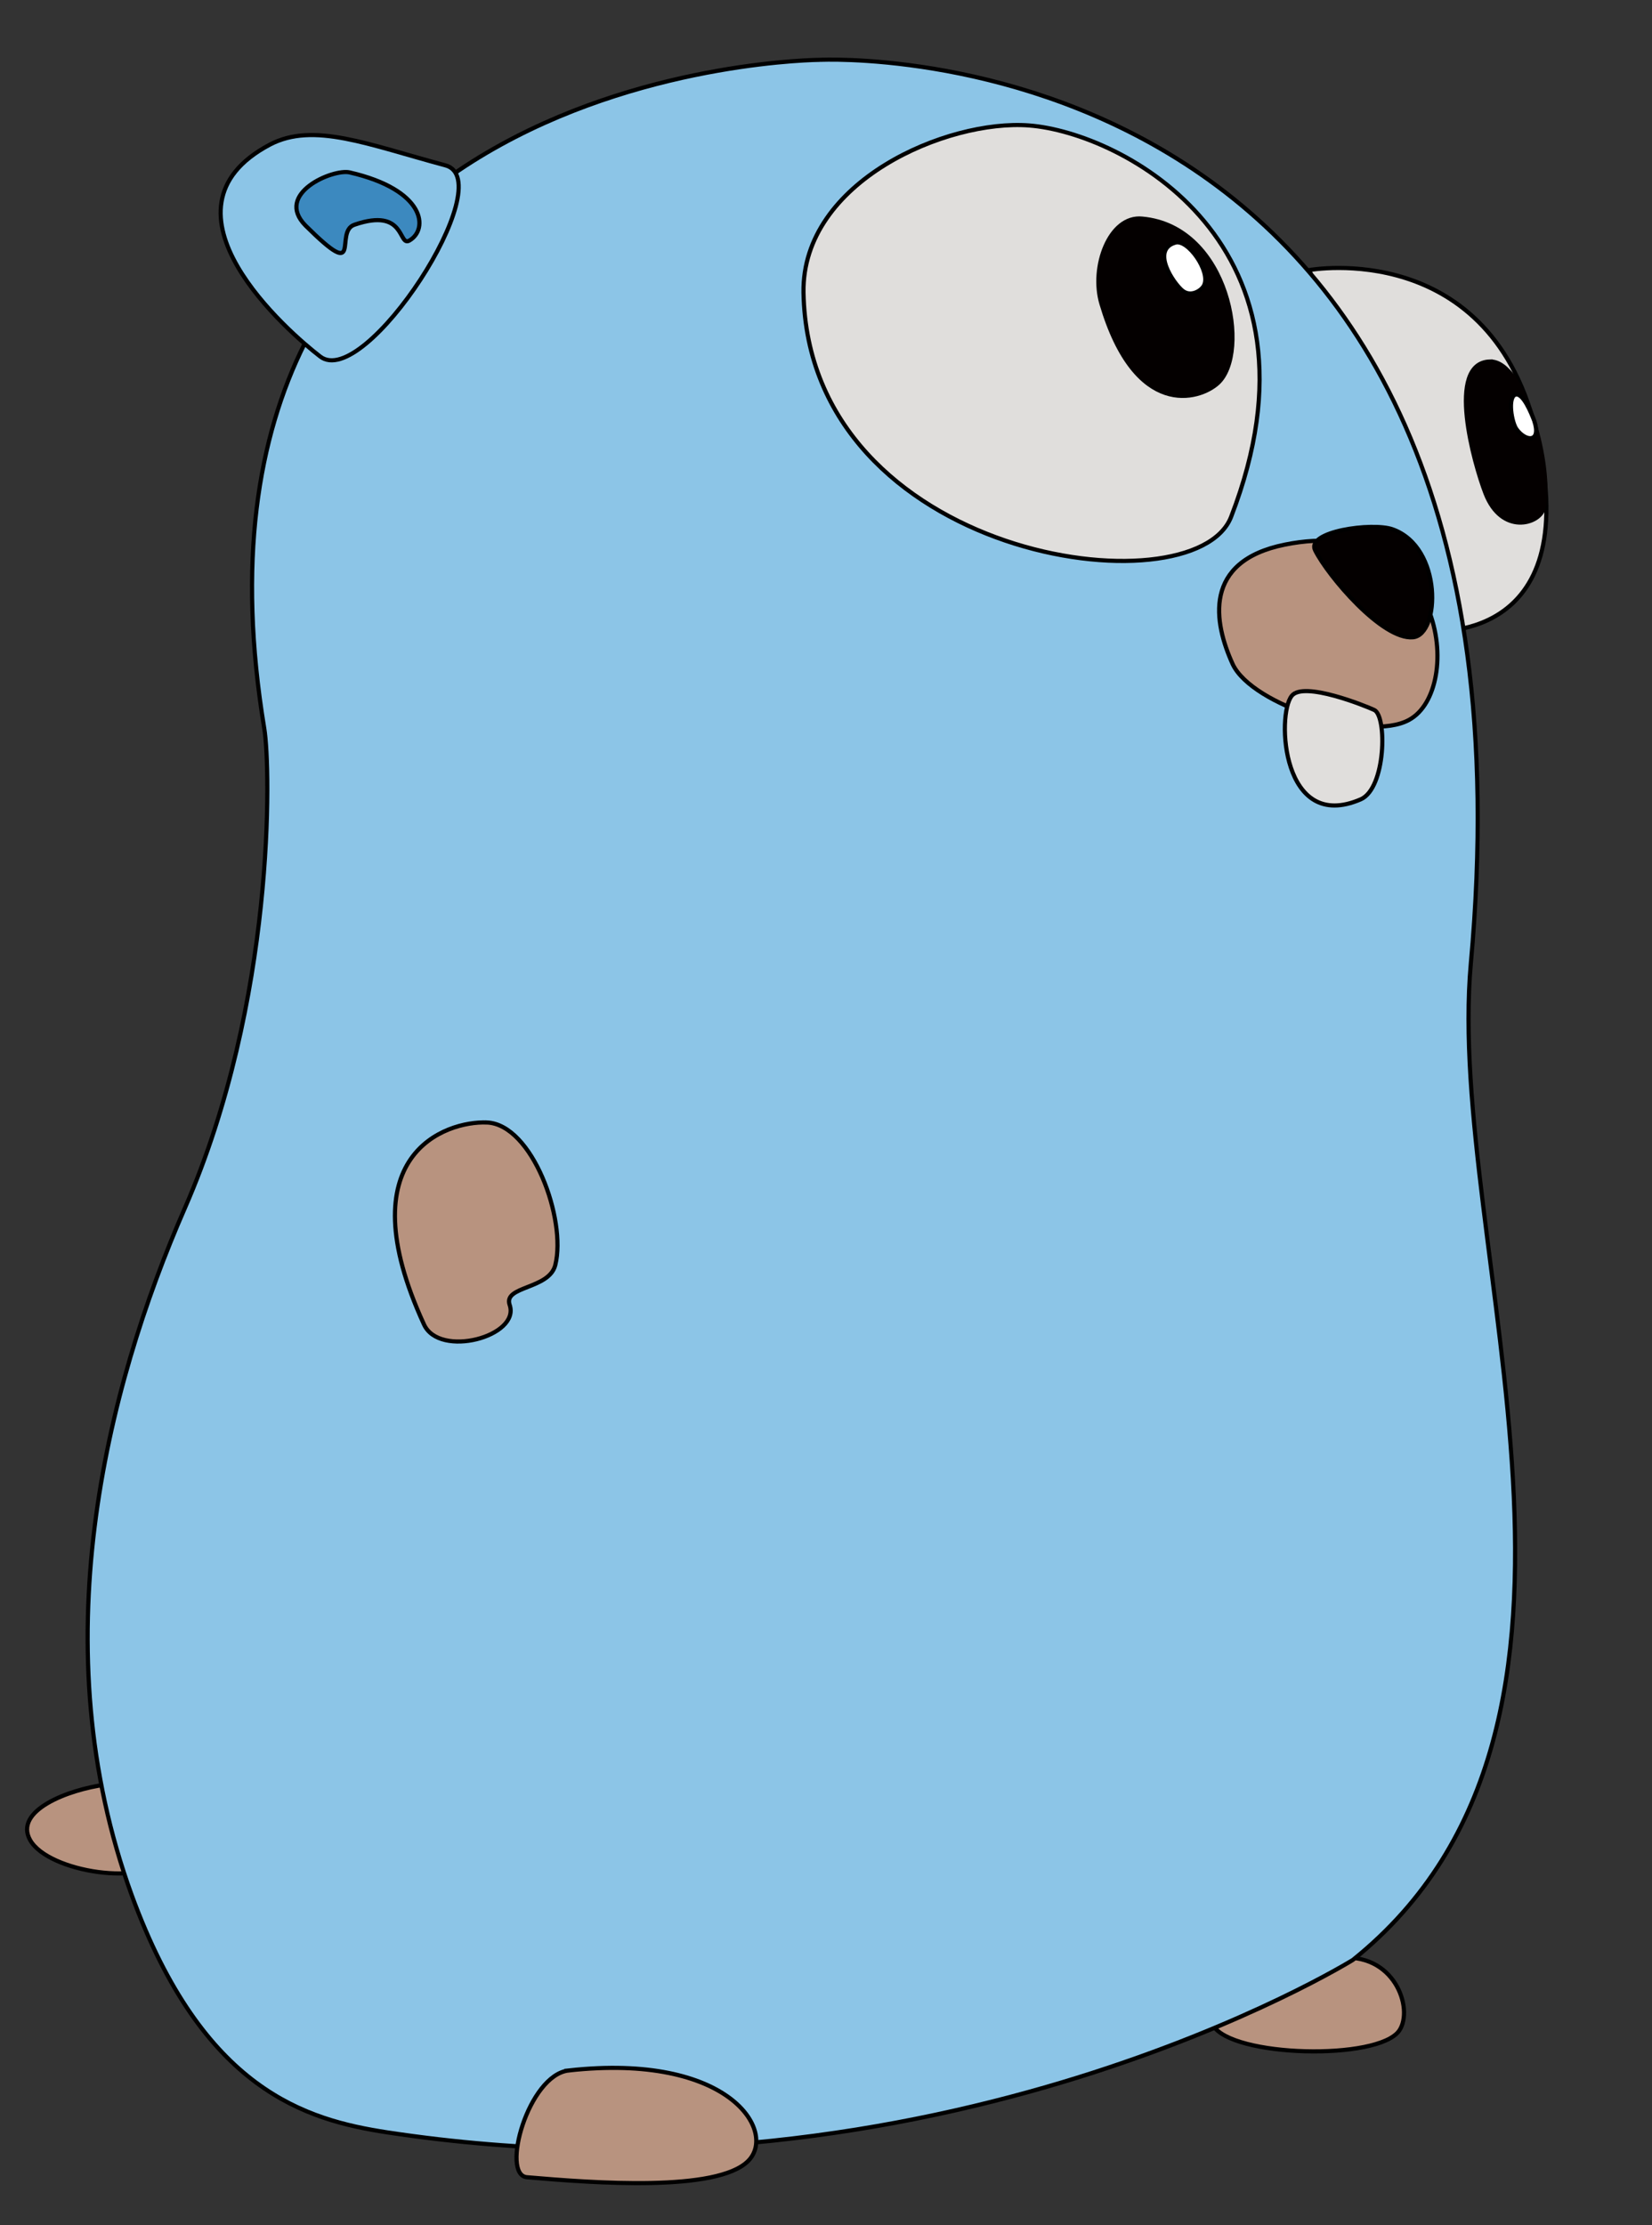 <svg width="397.8" height="535.6" xmlns="http://www.w3.org/2000/svg" xmlns:svg="http://www.w3.org/2000/svg">
 <rect width="100%" height="100%" fill="#333333" stroke="none"/>
 <g>
  <title>Layer 1</title>
  <g stroke="null" id="svg_1">
   <path stroke="null" id="svg_2" d="m315.335,65c0,0 44.09,-8 54.894,40.2c11.388,50.6 -26.279,46.7 -26.279,46.7l-28.615,-86.9z" fill="#E0DEDC"/>
   <g stroke="null" id="svg_3">
    <path stroke="#040000" id="svg_4" d="m358.744,87.2c8.273,-0.3 15.086,25.8 12.75,35.2c-0.876,3.5 -9.733,6.3 -13.626,-3.7c-2.823,-7.3 -9.441,-31.2 0.876,-31.5z" stroke-miterlimit="10" stroke-width="1.348" fill="#040000"/>
    <path stroke="null" id="svg_5" d="m364.876,95c1.849,-0.6 3.893,4.5 4.574,6.3c1.752,5.3 -2.044,5.1 -4.282,2c-1.168,-1.6 -2.141,-7.6 -0.292,-8.3z" fill="#FFFFFF"/>
   </g>
   <path stroke="null" id="svg_6" d="m336.942,488.8c-5.061,7.3 -40.489,6.4 -44.869,-1.3c-4.088,-7.1 20.828,-14.9 29.88,-16.1c13.723,-1.8 18.59,12.1 14.989,17.4z" fill="#B8937F"/>
   <path stroke="null" id="svg_7" d="m40.38,447c-5.061,7.3 -28.615,3.7 -33.092,-4c-4.088,-7.1 9.052,-12.2 18.103,-13.4c13.723,-1.8 18.59,12.1 14.989,17.4z" fill="#B8937F"/>
   <path stroke="null" id="svg_8" d="m197.469,14.4c0,0 177.237,-8.9 156.7,217.6c-6.132,68 42.63,182.8 -28.42,239.8c0,0 -99.373,61.7 -232.52,41.5c-19.466,-3 -44.285,-10 -61.512,-57.1c-21.704,-59.5 -6.424,-121.5 12.847,-165.5c21.704,-49.7 20.634,-105.8 19.077,-115.3c-26.474,-160.2 133.828,-161 133.828,-161z" fill="#8CC5E7"/>
   <path stroke="null" id="svg_9" d="m107.245,39.8c-18.687,-5 -31.729,-10.5 -42.241,-5c-29.685,15.7 4.769,45.4 12.069,51c10.706,8.4 43.701,-42.4 30.172,-46z" fill="#8CC5E7"/>
   <path stroke="null" id="svg_10" d="m84.178,41.5c18.298,4.2 19.077,13.7 14.405,16.4c-2.725,1.6 -0.779,-8.1 -13.237,-3.8c-5.061,1.7 2.433,14.3 -11.777,0.2c-7.592,-7.7 6.618,-13.7 10.609,-12.8z" fill="#3C89BF"/>
   <path stroke="null" id="svg_11" d="m247.789,30.2c22.288,1.7 74.068,28.5 48.665,94.2c-8.857,23 -101.807,10.3 -102.974,-54c-0.389,-26.8 34.649,-41.7 54.31,-40.2z" fill="#E0DEDC"/>
   <path stroke="#040000" id="svg_12" d="m275.041,52.8c20.828,1.9 25.89,32.2 18.103,39.3c-4.38,4 -19.563,8.6 -27.739,-19c-2.628,-8.8 1.947,-21.1 9.636,-20.3z" stroke-miterlimit="10" stroke-width="1.348" fill="#040000"/>
   <path stroke="null" id="svg_13" d="m283.022,58.4c3.017,-0.9 8.565,7 6.91,10.3c-0.584,1.2 -3.115,2.9 -5.158,1.3c-2.239,-1.8 -7.689,-9.9 -1.752,-11.6z" fill="#FFFFFF"/>
   <path stroke="null" id="svg_14" d="m309.398,131.1c38.64,-7.8 43.409,34.9 29.88,42.2c-9.83,5.4 -37.764,-3.5 -42.436,-13.4c-4.574,-10 -7.3,-24.8 12.555,-28.8z" fill="#B8937F"/>
   <path stroke="null" id="svg_15" d="m335.288,127.4c12.166,4.3 11.485,25.4 4.964,26c-7.397,0.7 -20.439,-14.7 -23.554,-20.9c-2.336,-4.6 13.723,-6.8 18.59,-5.1z" fill="#040000"/>
   <path stroke="null" id="svg_16" d="m330.908,170.9c3.115,1.4 2.823,18.8 -3.212,21.5c-19.077,8.3 -20.342,-20.4 -16.643,-24.9c2.823,-3.6 17.714,2.4 19.855,3.4z" fill="#E0DEDC"/>
   <path stroke="null" id="svg_17" d="m117.27,270.2c10.901,0.5 19.174,23.3 16.449,34.3c-1.46,5.9 -12.555,5 -10.998,9.6c2.628,7.6 -16.935,12.9 -20.634,4.7c-18.785,-40.8 5.158,-49 15.183,-48.6z" fill="#B8937F"/>
   <path stroke="null" id="svg_18" d="m136.931,498.4c38.64,-4.3 50.319,14.7 43.214,21.8c-7.494,7.5 -37.082,5.3 -53.239,3.9c-6.424,-0.5 0.292,-24.6 10.025,-25.7z" fill="#B8937F"/>
  </g>
 </g>
</svg>